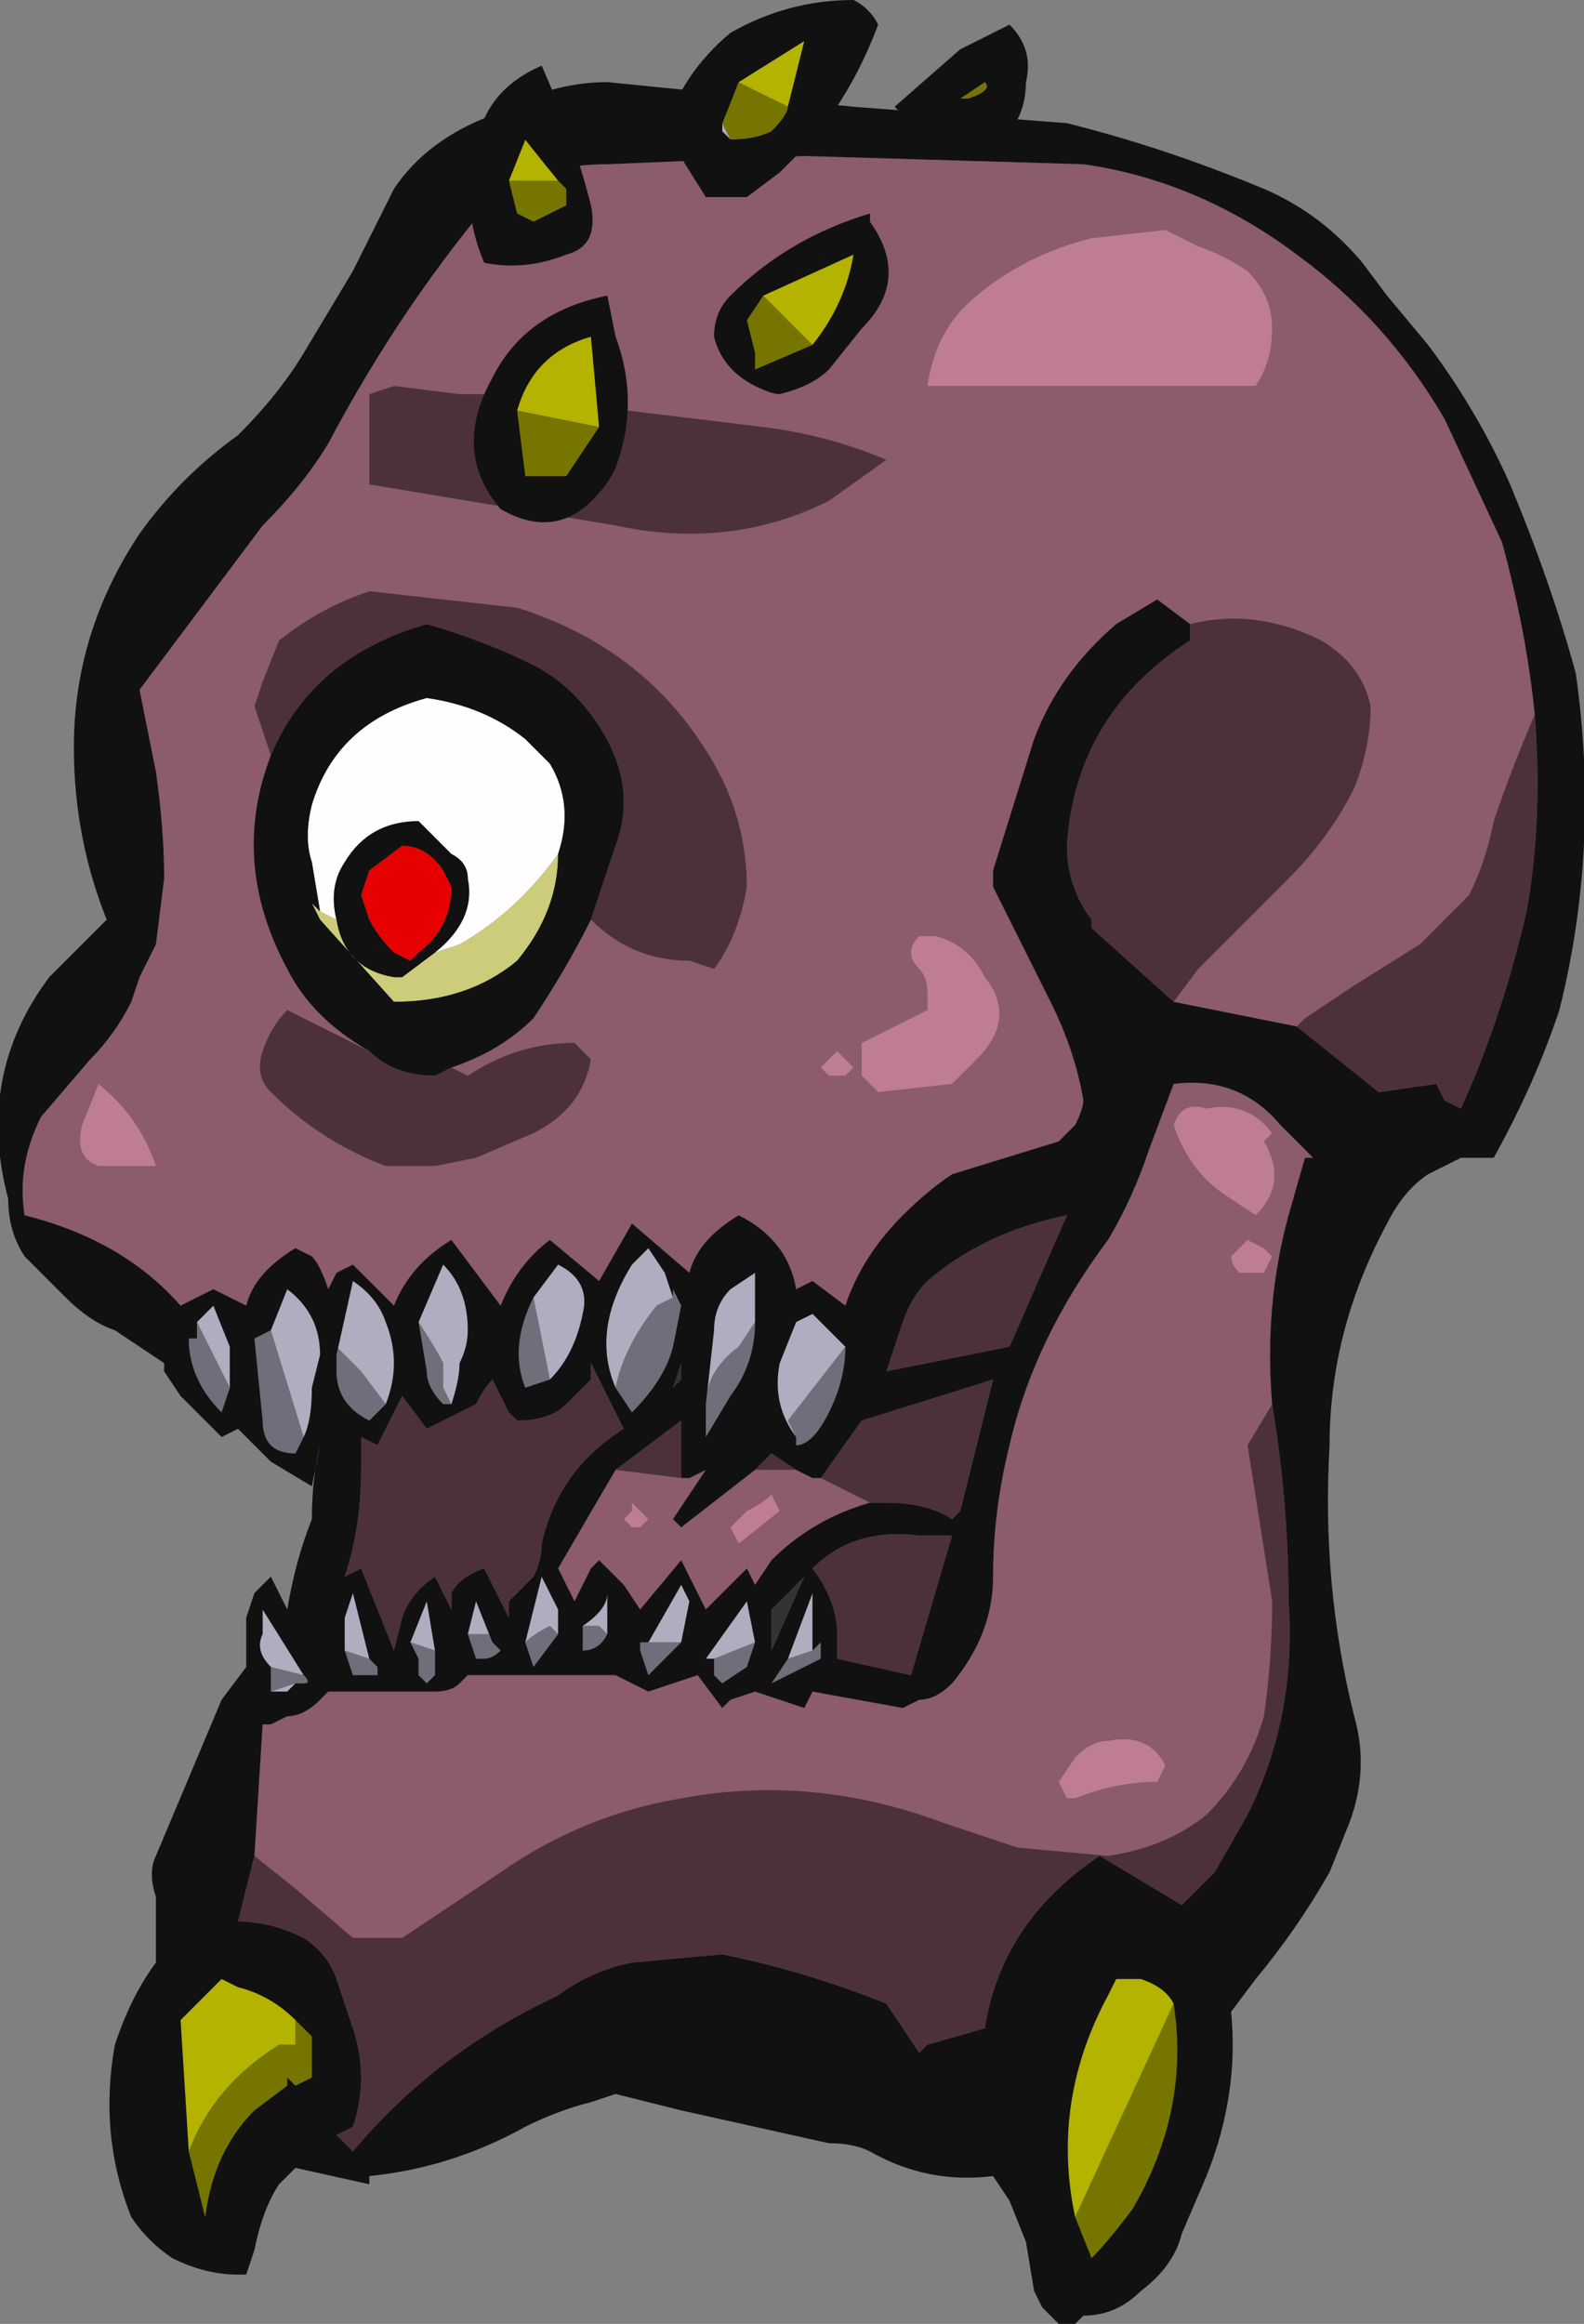 <?xml version="1.0" encoding="UTF-8" standalone="no"?>
<svg xmlns:ffdec="https://www.free-decompiler.com/flash" xmlns:xlink="http://www.w3.org/1999/xlink" ffdec:objectType="frame" height="99.05px" width="67.55px" xmlns="http://www.w3.org/2000/svg">
  <rect width="100%" height="100%" fill="#808080" stroke="none"/>
  <g transform="matrix(1.0, 0.0, 0.0, 1.0, 32.55, 84.7)">
    <use ffdec:characterId="65" height="14.15" transform="matrix(7.0, 0.0, 0.0, 7.0, -32.55, -84.7)" width="9.65" xlink:href="#shape0"/>
  </g>
  <defs>
    <g id="shape0" transform="matrix(1.0, 0.0, 0.0, 1.0, 4.65, 12.1)">
      <path d="M2.0 -10.65 L2.45 -10.7 2.65 -10.6 Q2.8 -10.55 2.95 -10.45 3.1 -10.3 3.1 -10.1 3.1 -9.9 3.0 -9.75 L1.0 -9.75 Q1.05 -10.1 1.3 -10.3 1.6 -10.55 2.0 -10.65 M2.5 -5.25 Q2.55 -5.4 2.7 -5.35 2.95 -5.4 3.1 -5.2 L3.05 -5.15 Q3.2 -4.9 3.0 -4.7 L2.85 -4.8 Q2.6 -4.95 2.5 -5.25 M2.95 -4.55 L3.05 -4.5 3.1 -4.45 3.05 -4.35 2.9 -4.35 Q2.85 -4.4 2.85 -4.45 L2.95 -4.55 M0.55 -5.6 L0.5 -5.55 0.4 -5.55 0.35 -5.6 0.45 -5.7 0.55 -5.6 M0.95 -6.2 Q0.85 -6.3 0.95 -6.4 L1.05 -6.4 Q1.25 -6.35 1.35 -6.15 1.55 -5.9 1.3 -5.65 L1.15 -5.5 0.7 -5.45 0.6 -5.55 0.6 -5.75 1.0 -5.95 1.0 -6.05 Q1.0 -6.15 0.95 -6.2 M0.05 -3.0 L0.1 -2.9 -0.15 -2.7 -0.2 -2.8 -0.1 -2.9 Q0.0 -2.95 0.05 -3.0 M2.45 -1.35 L2.4 -1.25 Q2.15 -1.25 1.9 -1.15 L1.85 -1.15 1.8 -1.25 1.9 -1.4 Q2.0 -1.5 2.1 -1.5 2.35 -1.55 2.45 -1.35 M-4.05 -5.0 Q-4.2 -5.05 -4.15 -5.25 L-4.05 -5.5 Q-3.8 -5.3 -3.7 -5.0 L-4.05 -5.0 M-0.85 -2.85 L-0.8 -2.9 -0.8 -2.95 -0.7 -2.85 -0.75 -2.8 -0.8 -2.8 -0.85 -2.85" fill="#bf7c95" fill-rule="evenodd" stroke="none"/>
      <path d="M2.6 -8.3 L2.4 -8.45 2.15 -8.3 Q1.8 -8.0 1.65 -7.6 L1.4 -6.8 1.4 -6.7 1.75 -6.0 Q1.9 -5.7 1.95 -5.4 1.95 -5.35 1.9 -5.25 L1.8 -5.15 1.15 -4.95 Q1.0 -4.85 0.85 -4.7 0.6 -4.45 0.5 -4.15 L0.3 -4.3 0.2 -4.25 Q0.15 -4.55 -0.15 -4.7 -0.4 -4.55 -0.45 -4.35 L-0.8 -4.65 -1.0 -4.3 -1.3 -4.55 Q-1.5 -4.4 -1.6 -4.15 L-1.9 -4.55 Q-2.15 -4.4 -2.25 -4.15 L-2.5 -4.4 -2.6 -4.35 -2.65 -4.25 Q-2.7 -4.4 -2.75 -4.45 L-2.85 -4.5 Q-3.1 -4.35 -3.15 -4.15 L-3.35 -4.25 -3.55 -4.15 Q-3.9 -4.55 -4.5 -4.7 -4.55 -5.0 -4.4 -5.3 L-4.1 -5.65 Q-3.95 -5.8 -3.85 -6.0 L-3.8 -6.15 -3.7 -6.35 -3.65 -6.75 Q-3.65 -7.05 -3.7 -7.4 L-3.8 -7.9 -3.05 -8.9 Q-2.8 -9.15 -2.65 -9.4 -2.2 -10.25 -1.6 -10.95 -1.3 -11.1 -0.95 -11.1 L0.25 -11.15 1.95 -11.1 Q2.65 -11.0 3.25 -10.55 3.8 -10.15 4.15 -9.55 L4.5 -8.8 Q4.65 -8.25 4.7 -7.75 4.55 -7.4 4.45 -7.1 4.4 -6.85 4.3 -6.65 L4.0 -6.35 3.6 -6.1 3.3 -5.9 3.25 -5.85 2.5 -6.0 2.65 -6.2 3.2 -6.75 Q3.45 -7.0 3.6 -7.3 3.7 -7.55 3.7 -7.8 3.65 -8.05 3.4 -8.2 3.0 -8.4 2.6 -8.3 M2.0 -10.65 Q1.6 -10.55 1.3 -10.3 1.05 -10.1 1.0 -9.75 L3.0 -9.75 Q3.1 -9.9 3.1 -10.1 3.1 -10.3 2.95 -10.45 2.8 -10.55 2.65 -10.6 L2.45 -10.7 2.0 -10.65 M0.75 -9.3 Q0.4 -9.45 0.0 -9.5 L-1.65 -9.7 -1.85 -9.7 -2.25 -9.75 -2.4 -9.7 -2.4 -9.15 -0.9 -8.9 Q-0.2 -8.75 0.4 -9.05 L0.75 -9.3 M2.5 -5.25 Q2.6 -4.95 2.85 -4.8 L3.0 -4.7 Q3.2 -4.9 3.05 -5.15 L3.1 -5.2 Q2.95 -5.4 2.7 -5.35 2.55 -5.4 2.5 -5.25 L2.5 -5.25 M2.95 -4.55 L2.85 -4.45 Q2.85 -4.4 2.9 -4.35 L3.05 -4.35 3.1 -4.45 3.05 -4.5 2.95 -4.55 M-3.1 -0.8 L-3.05 -1.6 -3.0 -1.6 -2.9 -1.65 Q-2.8 -1.65 -2.7 -1.75 L-2.65 -1.8 -2.0 -1.8 Q-1.9 -1.8 -1.85 -1.85 L-1.8 -1.9 -0.9 -1.9 -0.7 -1.8 -0.4 -1.9 -0.25 -1.7 -0.2 -1.75 -0.05 -1.8 0.25 -1.7 0.3 -1.8 0.85 -1.7 0.95 -1.75 Q1.05 -1.75 1.15 -1.85 1.4 -2.15 1.4 -2.5 1.4 -2.9 1.5 -3.3 1.65 -3.95 2.1 -4.55 2.25 -4.8 2.35 -5.1 L2.5 -5.5 Q2.9 -5.55 3.15 -5.25 L3.35 -5.05 3.3 -5.05 3.2 -4.7 Q3.05 -4.15 3.1 -3.55 L2.95 -3.3 3.1 -2.35 Q3.1 -2.0 3.05 -1.65 2.95 -1.3 2.7 -1.05 2.45 -0.85 2.1 -0.8 L1.55 -0.85 1.1 -1.0 Q0.3 -1.3 -0.5 -1.15 -1.1 -1.05 -1.6 -0.7 L-2.2 -0.3 -2.5 -0.3 -2.85 -0.6 -3.1 -0.8 M0.95 -6.2 Q1.0 -6.15 1.0 -6.05 L1.0 -5.95 0.6 -5.75 0.6 -5.55 0.7 -5.45 1.15 -5.5 1.3 -5.65 Q1.55 -5.9 1.35 -6.15 1.25 -6.35 1.05 -6.4 L0.95 -6.4 Q0.85 -6.3 0.95 -6.2 M0.55 -5.6 L0.45 -5.7 0.35 -5.6 0.4 -5.55 0.5 -5.55 0.55 -5.6 M0.65 -2.95 Q0.3 -2.85 0.05 -2.6 L-0.05 -2.45 -0.1 -2.55 -0.35 -2.3 -0.5 -2.6 -0.75 -2.3 -0.85 -2.45 -1.0 -2.6 -1.05 -2.55 -1.15 -2.35 -1.25 -2.55 -0.9 -3.15 -0.5 -3.1 -0.45 -3.1 -0.35 -3.15 -0.55 -2.85 -0.5 -2.8 -0.05 -3.15 0.2 -3.15 0.3 -3.1 0.35 -3.1 0.65 -2.95 M0.05 -3.0 Q0.0 -2.95 -0.1 -2.9 L-0.2 -2.8 -0.15 -2.7 0.1 -2.9 0.05 -3.0 M2.45 -1.35 Q2.35 -1.55 2.1 -1.5 2.0 -1.5 1.9 -1.4 L1.8 -1.25 1.85 -1.15 1.9 -1.15 Q2.15 -1.25 2.4 -1.25 L2.45 -1.35 M-1.05 -6.5 Q-0.8 -6.25 -0.45 -6.25 L-0.3 -6.2 Q-0.15 -6.4 -0.1 -6.7 -0.1 -7.1 -0.3 -7.45 -0.7 -8.15 -1.5 -8.4 L-2.4 -8.5 Q-2.7 -8.4 -2.95 -8.2 L-3.05 -7.95 -3.1 -7.8 -3.0 -7.5 Q-3.25 -6.85 -2.9 -6.2 -2.75 -5.9 -2.4 -5.7 L-2.9 -5.95 Q-3.0 -5.85 -3.05 -5.7 -3.1 -5.55 -3.0 -5.45 -2.7 -5.15 -2.3 -5.0 L-2.0 -5.0 -1.75 -5.05 -1.4 -5.2 Q-1.1 -5.35 -1.05 -5.65 L-1.15 -5.75 Q-1.5 -5.75 -1.8 -5.55 L-1.9 -5.6 Q-1.6 -5.7 -1.4 -5.9 -1.2 -6.2 -1.05 -6.5 M-4.05 -5.0 L-3.7 -5.0 Q-3.8 -5.3 -4.05 -5.5 L-4.15 -5.25 Q-4.2 -5.05 -4.05 -5.0 M-0.85 -2.85 L-0.8 -2.8 -0.75 -2.8 -0.7 -2.85 -0.8 -2.95 -0.8 -2.9 -0.85 -2.85" fill="#8c5b6c" fill-rule="evenodd" stroke="none"/>
      <path d="M4.7 -7.75 Q4.75 -7.1 4.65 -6.55 4.5 -5.9 4.25 -5.35 L4.15 -5.4 4.1 -5.5 3.75 -5.45 3.25 -5.85 3.3 -5.9 3.6 -6.1 4.0 -6.35 4.3 -6.65 Q4.4 -6.85 4.45 -7.1 4.55 -7.4 4.7 -7.75 M2.5 -6.0 L2.0 -6.45 2.0 -6.5 Q1.85 -6.7 1.85 -6.95 1.9 -7.75 2.6 -8.2 L2.6 -8.3 Q3.0 -8.4 3.4 -8.2 3.65 -8.05 3.7 -7.8 3.7 -7.55 3.6 -7.3 3.45 -7.0 3.2 -6.75 L2.65 -6.2 2.5 -6.0 M0.75 -9.3 L0.4 -9.05 Q-0.2 -8.75 -0.9 -8.9 L-2.4 -9.15 -2.4 -9.7 -2.25 -9.75 -1.85 -9.7 -1.65 -9.7 0.0 -9.5 Q0.4 -9.45 0.75 -9.3 M3.1 -3.55 Q3.2 -2.95 3.2 -2.35 3.25 -1.65 2.95 -1.05 L2.75 -0.7 2.55 -0.5 2.05 -0.8 Q1.45 -0.4 1.35 0.25 L1.0 0.35 0.95 0.4 0.75 0.1 Q0.25 -0.1 -0.25 -0.2 L-0.8 -0.15 Q-1.05 -0.1 -1.25 0.05 -2.0 0.4 -2.5 1.0 L-2.6 0.9 -2.5 0.85 Q-2.4 0.55 -2.5 0.25 -2.55 0.1 -2.6 -0.05 -2.65 -0.2 -2.8 -0.3 -3.0 -0.4 -3.2 -0.4 L-3.1 -0.8 -2.85 -0.6 -2.5 -0.3 -2.2 -0.3 -1.6 -0.7 Q-1.1 -1.05 -0.5 -1.15 0.3 -1.3 1.1 -1.0 L1.55 -0.85 2.1 -0.8 Q2.45 -0.85 2.7 -1.05 2.95 -1.3 3.05 -1.65 3.1 -2.0 3.1 -2.35 L2.95 -3.3 3.1 -3.55 M0.75 -3.75 L0.85 -4.05 Q0.9 -4.2 1.0 -4.3 1.35 -4.6 1.85 -4.7 L1.5 -3.9 0.75 -3.75 M1.15 -2.75 L0.9 -1.9 0.45 -2.0 0.45 -2.15 Q0.45 -2.35 0.3 -2.55 0.55 -2.8 0.95 -2.75 L1.15 -2.75 M0.35 -3.1 L0.6 -3.45 1.4 -3.7 1.2 -2.9 1.15 -2.85 Q1.0 -2.95 0.75 -2.95 L0.65 -2.95 0.35 -3.1 M-0.9 -3.15 L-0.5 -3.45 -0.5 -3.1 -0.9 -3.15 M-0.05 -3.15 L0.05 -3.25 0.2 -3.15 -0.05 -3.15 M-3.0 -7.5 L-3.1 -7.8 -3.05 -7.95 -2.95 -8.2 Q-2.7 -8.4 -2.4 -8.5 L-1.5 -8.4 Q-0.7 -8.15 -0.3 -7.45 -0.1 -7.1 -0.1 -6.7 -0.15 -6.4 -0.3 -6.2 L-0.45 -6.25 Q-0.8 -6.25 -1.05 -6.5 L-0.9 -6.95 Q-0.75 -7.35 -1.05 -7.75 -1.2 -7.95 -1.4 -8.05 -1.7 -8.2 -2.05 -8.3 -2.75 -8.1 -3.0 -7.5 M-1.9 -5.6 L-1.8 -5.55 Q-1.5 -5.75 -1.15 -5.75 L-1.05 -5.65 Q-1.1 -5.35 -1.4 -5.2 L-1.75 -5.05 -2.0 -5.0 -2.3 -5.0 Q-2.7 -5.15 -3.0 -5.45 -3.1 -5.55 -3.05 -5.7 -3.0 -5.85 -2.9 -5.95 L-2.4 -5.7 Q-2.25 -5.55 -2.0 -5.55 L-1.9 -5.6 M-1.65 -3.7 L-1.55 -3.5 -1.5 -3.45 Q-1.3 -3.45 -1.2 -3.55 L-1.05 -3.7 -1.05 -3.8 -0.85 -3.4 Q-1.25 -3.15 -1.35 -2.7 -1.35 -2.6 -1.4 -2.5 L-1.55 -2.35 -1.55 -2.25 -1.7 -2.55 Q-1.85 -2.5 -1.9 -2.4 L-1.9 -2.3 -2.0 -2.5 Q-2.15 -2.4 -2.2 -2.25 L-2.25 -2.05 -2.45 -2.55 -2.55 -2.5 Q-2.45 -2.8 -2.45 -3.15 L-2.45 -3.35 -2.35 -3.3 -2.2 -3.6 -2.05 -3.4 -1.75 -3.55 Q-1.7 -3.65 -1.65 -3.7" fill="#4d313a" fill-rule="evenodd" stroke="none"/>
      <path d="M0.2 -3.35 Q0.05 -3.55 0.1 -3.8 L0.2 -4.05 0.3 -4.1 0.5 -3.9 0.15 -3.45 0.2 -3.35 M0.3 -2.05 L0.15 -2.0 0.3 -2.4 0.3 -2.05 M-2.6 -3.85 L-2.5 -4.3 Q-2.35 -4.2 -2.3 -4.05 -2.2 -3.8 -2.3 -3.55 L-2.45 -3.75 -2.6 -3.9 -2.6 -3.85 M-3.0 -4.0 L-2.9 -4.25 Q-2.7 -4.1 -2.7 -3.85 L-2.75 -3.65 Q-2.75 -3.45 -2.8 -3.35 L-3.0 -4.0 M-2.1 -4.05 L-1.95 -4.4 Q-1.8 -4.25 -1.8 -4.0 -1.8 -3.9 -1.85 -3.8 -1.85 -3.7 -1.9 -3.55 L-1.95 -3.65 Q-1.95 -3.7 -1.95 -3.8 -2.0 -3.9 -2.1 -4.05 M-0.9 -3.65 Q-1.05 -4.0 -0.8 -4.4 L-0.7 -4.5 -0.6 -4.35 -0.55 -4.2 -0.65 -4.15 Q-0.85 -3.9 -0.9 -3.65 M-1.4 -4.2 L-1.25 -4.4 Q-1.05 -4.3 -1.1 -4.1 -1.15 -3.85 -1.3 -3.7 L-1.4 -4.2 M-0.35 -3.55 L-0.3 -4.0 Q-0.3 -4.15 -0.2 -4.25 L-0.05 -4.35 -0.05 -4.05 -0.15 -3.9 Q-0.35 -3.75 -0.35 -3.55 M-3.45 -4.05 L-3.35 -4.15 -3.25 -3.9 Q-3.25 -3.8 -3.25 -3.65 L-3.45 -4.05 M-2.85 -1.85 L-2.9 -1.8 -3.0 -1.8 -2.85 -1.85 M-3.0 -1.95 Q-3.1 -2.05 -3.05 -2.15 L-3.05 -2.3 -2.8 -1.9 -3.0 -1.95 M-1.1 -2.2 Q-0.95 -2.3 -0.95 -2.4 L-0.95 -2.15 -1.0 -2.2 -1.1 -2.2 M-1.45 -2.1 L-1.35 -2.5 -1.25 -2.3 -1.25 -2.15 -1.3 -2.2 Q-1.4 -2.15 -1.45 -2.1 M-0.5 -2.1 L-0.7 -2.1 -0.5 -2.45 -0.45 -2.35 -0.5 -2.1 M-0.3 -2.0 L-0.35 -2.0 -0.1 -2.35 -0.05 -2.1 -0.3 -2.0 M-2.4 -2.0 L-2.55 -2.05 -2.55 -2.25 -2.5 -2.4 -2.4 -2.0 M-2.35 -1.9 L-2.35 -1.95 -2.35 -1.9 M-2.0 -2.05 L-2.15 -2.1 -2.05 -2.35 -2.0 -2.05 M-1.65 -2.1 L-1.65 -2.15 -1.8 -2.15 -1.75 -2.35 -1.65 -2.1" fill="#afadbf" fill-rule="evenodd" stroke="none"/>
      <path d="M0.5 -3.9 Q0.5 -3.7 0.4 -3.5 0.3 -3.3 0.2 -3.3 L0.2 -3.35 0.15 -3.45 0.5 -3.9 M0.15 -2.0 L0.3 -2.05 0.35 -2.1 0.35 -2.0 0.05 -1.85 0.15 -2.0 M-2.3 -3.55 L-2.4 -3.45 Q-2.6 -3.55 -2.6 -3.75 L-2.6 -3.85 -2.6 -3.9 -2.45 -3.75 -2.3 -3.55 M-2.8 -3.35 L-2.85 -3.25 Q-2.95 -3.25 -3.0 -3.3 -3.05 -3.35 -3.05 -3.45 L-3.1 -3.95 -3.0 -4.0 -2.8 -3.35 M-1.9 -3.55 L-1.95 -3.55 Q-2.05 -3.65 -2.05 -3.75 L-2.1 -4.05 Q-2.0 -3.9 -1.95 -3.8 -1.95 -3.7 -1.95 -3.65 L-1.9 -3.55 M-0.9 -3.65 Q-0.85 -3.9 -0.65 -4.15 L-0.55 -4.2 -0.55 -4.25 -0.5 -4.15 -0.55 -3.9 Q-0.6 -3.7 -0.8 -3.5 L-0.9 -3.65 M-1.4 -4.2 L-1.3 -3.7 -1.45 -3.65 Q-1.55 -3.9 -1.4 -4.2 M-0.05 -4.05 Q-0.05 -3.8 -0.2 -3.6 L-0.35 -3.35 -0.35 -3.55 Q-0.35 -3.75 -0.15 -3.9 L-0.05 -4.05 M-3.25 -3.65 L-3.3 -3.5 Q-3.5 -3.7 -3.5 -3.95 L-3.45 -3.95 -3.45 -4.05 -3.25 -3.65 M-2.85 -1.85 L-3.0 -1.8 -3.0 -1.95 -2.8 -1.9 Q-2.75 -1.85 -2.8 -1.85 L-2.85 -1.85 M-0.95 -2.15 Q-1.0 -2.05 -1.1 -2.05 L-1.1 -2.2 -1.0 -2.2 -0.95 -2.15 M-1.25 -2.15 L-1.4 -1.95 -1.45 -2.1 Q-1.4 -2.15 -1.3 -2.2 L-1.25 -2.15 M-0.5 -2.1 L-0.7 -1.9 -0.75 -2.05 -0.75 -2.1 -0.7 -2.1 -0.5 -2.1 M-0.3 -2.0 L-0.05 -2.1 -0.1 -1.95 -0.25 -1.85 -0.3 -1.9 -0.3 -2.0 M-2.4 -2.0 L-2.35 -1.95 -2.35 -1.9 -2.5 -1.9 -2.55 -2.05 -2.4 -2.0 M-2.15 -2.1 L-2.0 -2.05 Q-2.0 -1.95 -2.0 -1.9 L-2.05 -1.85 -2.1 -1.9 -2.1 -2.0 -2.15 -2.1 M-1.8 -2.15 L-1.65 -2.15 -1.65 -2.1 -1.6 -2.05 Q-1.65 -2.0 -1.7 -2.0 L-1.75 -2.0 -1.8 -2.15" fill="#6f6e7a" fill-rule="evenodd" stroke="none"/>
      <path d="M0.25 -2.5 L0.05 -2.05 0.05 -2.3 0.25 -2.5 M-0.5 -3.7 L-0.55 -3.65 -0.5 -3.8 -0.5 -3.7 M-0.05 -3.4 L-0.05 -3.4" fill="#333333" fill-rule="evenodd" stroke="none"/>
      <path d="M1.9 1.4 Q1.75 0.7 2.1 0.05 L2.15 -0.05 2.3 -0.05 Q2.45 0.0 2.5 0.1 L1.9 1.4 M-2.85 0.2 L-2.85 0.35 -2.95 0.35 Q-3.35 0.6 -3.5 1.0 L-3.55 0.2 -3.3 -0.05 -3.2 0.0 Q-3.0 0.05 -2.85 0.2" fill="#b3b300" fill-rule="evenodd" stroke="none"/>
      <path d="M2.5 0.1 Q2.6 0.75 2.25 1.35 2.1 1.55 2.0 1.65 L1.9 1.4 2.5 0.1 M-3.5 1.0 Q-3.35 0.6 -2.95 0.35 L-2.85 0.35 -2.85 0.2 -2.75 0.3 Q-2.75 0.4 -2.75 0.45 L-2.75 0.55 -2.85 0.6 -2.9 0.55 -2.9 0.6 -3.1 0.75 Q-3.35 1.0 -3.4 1.4 L-3.5 1.0" fill="#757500" fill-rule="evenodd" stroke="none"/>
      <path d="M-2.7 -6.55 L-2.75 -6.85 Q-2.8 -7.0 -2.75 -7.2 -2.6 -7.7 -2.05 -7.85 -1.7 -7.8 -1.45 -7.6 L-1.3 -7.45 Q-1.15 -7.2 -1.25 -6.9 -1.5 -6.55 -1.85 -6.35 L-2.0 -6.3 Q-1.75 -6.5 -1.8 -6.75 -1.8 -6.85 -1.9 -6.9 L-2.1 -7.1 Q-2.4 -7.1 -2.55 -6.85 -2.65 -6.7 -2.6 -6.5 L-2.7 -6.55" fill="#fffdff" fill-rule="evenodd" stroke="none"/>
      <path d="M-1.9 -6.7 Q-1.9 -6.45 -2.1 -6.3 L-2.15 -6.25 -2.25 -6.3 Q-2.35 -6.4 -2.4 -6.5 L-2.45 -6.65 -2.4 -6.8 -2.2 -6.95 Q-2.05 -6.95 -1.95 -6.8 L-1.9 -6.7" fill="#e60000" fill-rule="evenodd" stroke="none"/>
      <path d="M-2.7 -6.55 L-2.6 -6.5 Q-2.55 -6.2 -2.25 -6.15 L-2.2 -6.15 -2.0 -6.3 -1.85 -6.35 Q-1.5 -6.55 -1.25 -6.9 -1.25 -6.55 -1.5 -6.25 -1.8 -6.0 -2.25 -6.0 L-2.7 -6.5 -2.75 -6.6 -2.7 -6.55" fill="#cccc7a" fill-rule="evenodd" stroke="none"/>
      <path d="M4.7 -7.75 Q4.65 -8.25 4.5 -8.8 L4.15 -9.55 Q3.8 -10.15 3.25 -10.55 2.65 -11.0 1.95 -11.1 L0.25 -11.15 -0.95 -11.1 Q-1.3 -11.1 -1.6 -10.95 -2.2 -10.25 -2.65 -9.4 -2.8 -9.15 -3.05 -8.9 L-3.8 -7.9 -3.7 -7.4 Q-3.65 -7.05 -3.65 -6.75 L-3.7 -6.35 -3.8 -6.15 -3.85 -6.0 Q-3.95 -5.8 -4.1 -5.65 L-4.4 -5.3 Q-4.55 -5.0 -4.5 -4.7 -3.9 -4.55 -3.55 -4.15 L-3.35 -4.25 -3.15 -4.15 Q-3.1 -4.35 -2.85 -4.5 L-2.75 -4.45 Q-2.7 -4.4 -2.65 -4.25 L-2.6 -4.35 -2.5 -4.4 -2.25 -4.15 Q-2.15 -4.4 -1.9 -4.55 L-1.6 -4.15 Q-1.5 -4.4 -1.3 -4.55 L-1.0 -4.3 -0.8 -4.65 -0.45 -4.35 Q-0.4 -4.55 -0.15 -4.7 0.15 -4.55 0.2 -4.25 L0.3 -4.3 0.5 -4.15 Q0.6 -4.45 0.85 -4.7 1.0 -4.85 1.15 -4.95 L1.8 -5.15 1.9 -5.25 Q1.95 -5.35 1.95 -5.4 1.9 -5.7 1.75 -6.0 L1.4 -6.7 1.4 -6.8 1.65 -7.6 Q1.8 -8.0 2.15 -8.3 L2.4 -8.45 2.6 -8.3 2.6 -8.2 Q1.9 -7.75 1.85 -6.95 1.85 -6.7 2.0 -6.5 L2.0 -6.45 2.5 -6.0 3.25 -5.85 3.75 -5.45 4.1 -5.5 4.15 -5.4 4.25 -5.35 Q4.5 -5.9 4.65 -6.55 4.75 -7.1 4.7 -7.75 M0.55 -11.45 L1.85 -11.35 Q2.45 -11.2 3.05 -10.95 3.4 -10.8 3.65 -10.5 L3.8 -10.3 4.05 -10.0 Q4.35 -9.6 4.55 -9.15 4.8 -8.55 4.95 -8.0 5.1 -6.95 4.85 -5.95 4.7 -5.5 4.45 -5.05 L4.25 -5.05 4.05 -4.95 Q3.9 -4.85 3.8 -4.65 3.45 -4.0 3.45 -3.3 3.4 -2.45 3.6 -1.65 3.7 -1.3 3.55 -0.95 L3.45 -0.7 Q3.25 -0.35 3.0 -0.05 L2.85 0.15 Q2.9 0.65 2.7 1.15 L2.55 1.5 Q2.5 1.7 2.3 1.85 2.15 2.0 1.95 2.0 L1.9 2.05 1.8 2.05 1.7 1.95 1.65 1.85 1.6 1.55 1.5 1.3 1.4 1.15 Q1.0 1.2 0.65 1.0 0.55 0.95 0.4 0.95 L-0.5 0.75 -0.9 0.65 -1.05 0.7 Q-1.25 0.75 -1.45 0.85 -1.9 1.1 -2.4 1.15 L-2.4 1.2 -2.85 1.1 -2.95 1.2 Q-3.05 1.35 -3.1 1.6 L-3.15 1.75 -3.2 1.75 Q-3.4 1.75 -3.6 1.65 -3.75 1.55 -3.85 1.4 -4.05 0.9 -3.95 0.35 -3.85 0.05 -3.7 -0.15 L-3.7 -0.55 Q-3.75 -0.7 -3.7 -0.8 L-3.3 -1.75 -3.15 -1.95 -3.15 -2.25 -3.1 -2.4 -3.0 -2.5 -2.9 -2.3 Q-2.85 -2.6 -2.75 -2.85 -2.75 -3.1 -2.7 -3.3 L-2.75 -3.05 -3.0 -3.2 -3.2 -3.4 -3.3 -3.35 -3.55 -3.6 -3.65 -3.75 -3.65 -3.8 -3.95 -4.0 Q-4.1 -4.05 -4.25 -4.2 L-4.5 -4.45 Q-4.6 -4.6 -4.6 -4.8 -4.8 -5.55 -4.35 -6.15 L-4.0 -6.5 Q-4.2 -7.0 -4.2 -7.55 -4.2 -8.25 -3.8 -8.85 -3.55 -9.2 -3.2 -9.45 -2.95 -9.7 -2.8 -9.95 L-2.5 -10.45 -2.25 -10.95 Q-2.05 -11.25 -1.65 -11.4 -1.3 -11.6 -0.95 -11.6 L0.55 -11.45 M3.1 -3.55 Q3.05 -4.15 3.2 -4.7 L3.3 -5.05 3.35 -5.05 3.15 -5.25 Q2.9 -5.55 2.5 -5.5 L2.35 -5.1 Q2.25 -4.8 2.1 -4.55 1.65 -3.95 1.5 -3.3 1.4 -2.9 1.4 -2.5 1.4 -2.15 1.15 -1.85 1.05 -1.75 0.95 -1.75 L0.85 -1.7 0.3 -1.8 0.25 -1.7 -0.05 -1.8 -0.2 -1.75 -0.25 -1.7 -0.4 -1.9 -0.7 -1.8 -0.9 -1.9 -1.8 -1.9 -1.85 -1.85 Q-1.9 -1.8 -2.0 -1.8 L-2.65 -1.8 -2.7 -1.75 Q-2.8 -1.65 -2.9 -1.65 L-3.0 -1.6 -3.05 -1.6 -3.1 -0.8 -3.2 -0.4 Q-3.0 -0.4 -2.8 -0.3 -2.65 -0.2 -2.6 -0.05 -2.55 0.1 -2.5 0.25 -2.4 0.55 -2.5 0.85 L-2.6 0.9 -2.5 1.0 Q-2.0 0.4 -1.25 0.05 -1.05 -0.1 -0.8 -0.15 L-0.25 -0.2 Q0.25 -0.1 0.75 0.1 L0.95 0.4 1.0 0.35 1.35 0.25 Q1.45 -0.4 2.05 -0.8 L2.55 -0.5 2.75 -0.7 2.95 -1.05 Q3.25 -1.65 3.2 -2.35 3.2 -2.95 3.1 -3.55 M0.5 -3.9 L0.3 -4.1 0.2 -4.05 0.1 -3.8 Q0.05 -3.55 0.2 -3.35 L0.2 -3.3 Q0.3 -3.3 0.4 -3.5 0.5 -3.7 0.5 -3.9 M0.75 -3.75 L1.5 -3.9 1.85 -4.7 Q1.35 -4.6 1.0 -4.3 0.9 -4.2 0.85 -4.05 L0.75 -3.75 M0.65 -2.95 L0.75 -2.95 Q1.0 -2.95 1.15 -2.85 L1.2 -2.9 1.4 -3.7 0.6 -3.45 0.35 -3.1 0.3 -3.1 0.2 -3.15 0.05 -3.25 -0.05 -3.15 -0.5 -2.8 -0.55 -2.85 -0.35 -3.15 -0.45 -3.1 -0.5 -3.1 -0.5 -3.45 -0.9 -3.15 -1.25 -2.55 -1.15 -2.35 -1.05 -2.55 -1.0 -2.6 -0.85 -2.45 -0.75 -2.3 -0.5 -2.6 -0.35 -2.3 -0.1 -2.55 -0.05 -2.45 0.05 -2.6 Q0.3 -2.85 0.65 -2.95 M1.15 -2.75 L0.95 -2.75 Q0.55 -2.8 0.3 -2.55 0.45 -2.35 0.45 -2.15 L0.45 -2.0 0.9 -1.9 1.15 -2.75 M0.25 -2.5 L0.05 -2.3 0.05 -2.05 0.25 -2.5 M0.15 -2.0 L0.05 -1.85 0.35 -2.0 0.35 -2.1 0.3 -2.05 0.3 -2.4 0.15 -2.0 M2.5 0.1 Q2.45 0.0 2.3 -0.05 L2.15 -0.05 2.1 0.05 Q1.75 0.7 1.9 1.4 L2.0 1.65 Q2.1 1.55 2.25 1.35 2.6 0.75 2.5 0.1 M-3.0 -7.5 Q-2.75 -8.1 -2.05 -8.3 -1.7 -8.2 -1.4 -8.05 -1.2 -7.95 -1.05 -7.75 -0.75 -7.35 -0.9 -6.95 L-1.05 -6.5 Q-1.2 -6.2 -1.4 -5.9 -1.6 -5.7 -1.9 -5.6 L-2.0 -5.55 Q-2.25 -5.55 -2.4 -5.7 -2.75 -5.9 -2.9 -6.2 -3.25 -6.85 -3.0 -7.5 M-1.25 -6.9 Q-1.15 -7.2 -1.3 -7.45 L-1.45 -7.6 Q-1.7 -7.8 -2.05 -7.85 -2.6 -7.7 -2.75 -7.2 -2.8 -7.0 -2.75 -6.85 L-2.7 -6.55 -2.75 -6.6 -2.7 -6.5 -2.25 -6.0 Q-1.8 -6.0 -1.5 -6.25 -1.25 -6.55 -1.25 -6.9 M-2.6 -6.5 Q-2.65 -6.7 -2.55 -6.85 -2.4 -7.1 -2.1 -7.1 L-1.9 -6.9 Q-1.8 -6.85 -1.8 -6.75 -1.75 -6.5 -2.0 -6.3 L-2.2 -6.15 -2.25 -6.15 Q-2.55 -6.2 -2.6 -6.5 M-1.9 -6.7 L-1.95 -6.8 Q-2.05 -6.95 -2.2 -6.95 L-2.4 -6.8 -2.45 -6.65 -2.4 -6.5 Q-2.35 -6.4 -2.25 -6.3 L-2.15 -6.25 -2.1 -6.3 Q-1.9 -6.45 -1.9 -6.7 M-2.3 -3.55 Q-2.2 -3.8 -2.3 -4.05 -2.35 -4.2 -2.5 -4.3 L-2.6 -3.85 -2.6 -3.75 Q-2.6 -3.55 -2.4 -3.45 L-2.3 -3.55 M-2.8 -3.35 Q-2.75 -3.45 -2.75 -3.65 L-2.7 -3.85 Q-2.7 -4.1 -2.9 -4.25 L-3.0 -4.0 -3.1 -3.95 -3.05 -3.45 Q-3.05 -3.35 -3.0 -3.3 -2.95 -3.25 -2.85 -3.25 L-2.8 -3.35 M-1.9 -3.55 Q-1.85 -3.7 -1.85 -3.8 -1.8 -3.9 -1.8 -4.0 -1.8 -4.25 -1.95 -4.4 L-2.1 -4.05 -2.05 -3.75 Q-2.05 -3.65 -1.95 -3.55 L-1.9 -3.55 M-1.65 -3.7 Q-1.7 -3.65 -1.75 -3.55 L-2.05 -3.4 -2.2 -3.6 -2.35 -3.3 -2.45 -3.35 -2.45 -3.15 Q-2.45 -2.8 -2.55 -2.5 L-2.45 -2.55 -2.25 -2.05 -2.2 -2.25 Q-2.15 -2.4 -2.0 -2.5 L-1.9 -2.3 -1.9 -2.4 Q-1.85 -2.5 -1.7 -2.55 L-1.55 -2.25 -1.55 -2.35 -1.4 -2.5 Q-1.35 -2.6 -1.35 -2.7 -1.25 -3.15 -0.85 -3.4 L-1.05 -3.8 -1.05 -3.7 -1.2 -3.55 Q-1.3 -3.45 -1.5 -3.45 L-1.55 -3.5 -1.65 -3.7 M-0.55 -4.2 L-0.6 -4.35 -0.7 -4.5 -0.8 -4.4 Q-1.05 -4.0 -0.9 -3.65 L-0.8 -3.5 Q-0.6 -3.7 -0.55 -3.9 L-0.5 -4.15 -0.55 -4.25 -0.55 -4.2 M-1.3 -3.7 Q-1.15 -3.85 -1.1 -4.1 -1.05 -4.3 -1.25 -4.4 L-1.4 -4.2 Q-1.55 -3.9 -1.45 -3.65 L-1.3 -3.7 M-0.05 -4.05 L-0.05 -4.35 -0.2 -4.25 Q-0.3 -4.15 -0.3 -4.0 L-0.35 -3.55 -0.35 -3.35 -0.2 -3.6 Q-0.05 -3.8 -0.05 -4.05 M-0.5 -3.7 L-0.5 -3.8 -0.55 -3.65 -0.5 -3.7 M-3.25 -3.65 Q-3.25 -3.8 -3.25 -3.9 L-3.35 -4.15 -3.45 -4.05 -3.45 -3.95 -3.5 -3.95 Q-3.5 -3.7 -3.3 -3.5 L-3.25 -3.65 M-3.0 -1.8 L-2.9 -1.8 -2.85 -1.85 -2.8 -1.85 Q-2.75 -1.85 -2.8 -1.9 L-3.05 -2.3 -3.05 -2.15 Q-3.1 -2.05 -3.0 -1.95 L-3.0 -1.8 M-0.05 -3.4 L-0.05 -3.4 M-0.95 -2.15 L-0.95 -2.4 Q-0.95 -2.3 -1.1 -2.2 L-1.1 -2.05 Q-1.0 -2.05 -0.95 -2.15 M-1.25 -2.15 L-1.25 -2.3 -1.35 -2.5 -1.45 -2.1 -1.4 -1.95 -1.25 -2.15 M-0.7 -2.1 L-0.75 -2.1 -0.75 -2.05 -0.7 -1.9 -0.5 -2.1 -0.45 -2.35 -0.5 -2.45 -0.7 -2.1 M-0.05 -2.1 L-0.1 -2.35 -0.35 -2.0 -0.3 -2.0 -0.3 -1.9 -0.25 -1.85 -0.1 -1.95 -0.05 -2.1 M-2.35 -1.95 L-2.4 -2.0 -2.5 -2.4 -2.55 -2.25 -2.55 -2.05 -2.5 -1.9 -2.35 -1.9 -2.35 -1.95 M-2.15 -2.1 L-2.1 -2.0 -2.1 -1.9 -2.05 -1.85 -2.0 -1.9 Q-2.0 -1.95 -2.0 -2.05 L-2.05 -2.35 -2.15 -2.1 M-1.8 -2.15 L-1.75 -2.0 -1.7 -2.0 Q-1.65 -2.0 -1.6 -2.05 L-1.65 -2.1 -1.75 -2.35 -1.8 -2.15 M-3.5 1.0 L-3.4 1.4 Q-3.35 1.0 -3.1 0.75 L-2.9 0.6 -2.9 0.55 -2.85 0.6 -2.75 0.55 -2.75 0.45 Q-2.75 0.4 -2.75 0.3 L-2.85 0.2 Q-3.0 0.05 -3.2 0.0 L-3.3 -0.05 -3.55 0.2 -3.5 1.0" fill="#111111" fill-rule="evenodd" stroke="none"/>
      <path d="M1.2 -11.5 L1.35 -11.6 Q1.4 -11.55 1.25 -11.5 L1.2 -11.5 M0.15 -11.45 Q0.15 -11.4 0.05 -11.3 -0.05 -11.25 -0.2 -11.25 L-0.25 -11.35 -0.15 -11.6 0.15 -11.45 M0.0 -10.3 L0.3 -10.0 -0.05 -9.85 -0.05 -9.95 -0.1 -10.15 0.0 -10.3 M-1.25 -11.0 L-1.2 -10.95 -1.2 -10.85 -1.4 -10.75 -1.5 -10.8 -1.55 -11.0 -1.25 -11.0 M-1.0 -9.5 L-1.2 -9.2 -1.4 -9.2 -1.45 -9.2 -1.5 -9.6 -1.0 -9.5" fill="#757500" fill-rule="evenodd" stroke="none"/>
      <path d="M-0.15 -11.6 L0.25 -11.85 0.15 -11.45 -0.15 -11.6 M0.3 -10.0 L0.0 -10.3 0.55 -10.55 Q0.5 -10.25 0.3 -10.0 M-1.55 -11.0 L-1.45 -11.25 -1.25 -11.0 -1.55 -11.0 M-1.5 -9.6 Q-1.4 -9.95 -1.05 -10.05 L-1.0 -9.5 -1.5 -9.6" fill="#b3b300" fill-rule="evenodd" stroke="none"/>
      <path d="M-0.2 -11.25 L-0.25 -11.3 -0.25 -11.35 -0.2 -11.25 M-1.4 -9.2 L-1.45 -9.2 -1.4 -9.2" fill="#afadbf" fill-rule="evenodd" stroke="none"/>
      <path d="M1.2 -11.5 L1.25 -11.5 Q1.4 -11.55 1.35 -11.6 L1.2 -11.5 M0.55 -12.1 Q0.65 -12.05 0.7 -11.95 0.55 -11.55 0.3 -11.25 L0.1 -11.05 -0.1 -10.9 -0.35 -10.9 -0.6 -11.3 Q-0.5 -11.65 -0.2 -11.9 0.15 -12.1 0.55 -12.1 M-0.2 -11.25 Q-0.05 -11.25 0.05 -11.3 0.15 -11.4 0.15 -11.45 L0.25 -11.85 -0.15 -11.6 -0.25 -11.35 -0.25 -11.3 -0.2 -11.25 M1.25 -11.2 Q1.0 -11.25 0.8 -11.45 L1.2 -11.8 1.5 -11.95 Q1.65 -11.8 1.6 -11.6 1.6 -11.35 1.4 -11.2 L1.25 -11.2 M0.65 -10.75 Q0.9 -10.4 0.6 -10.1 L0.4 -9.85 Q0.3 -9.75 0.1 -9.7 0.05 -9.7 -0.05 -9.75 -0.25 -9.85 -0.3 -10.05 -0.3 -10.2 -0.2 -10.3 0.15 -10.65 0.65 -10.8 L0.65 -10.75 M0.3 -10.0 Q0.5 -10.25 0.55 -10.55 L0.0 -10.3 -0.1 -10.15 -0.05 -9.95 -0.05 -9.85 0.3 -10.0 M-1.55 -11.0 L-1.5 -10.8 -1.4 -10.75 -1.2 -10.85 -1.2 -10.95 -1.25 -11.0 -1.45 -11.25 -1.55 -11.0 M-0.95 -10.3 L-0.9 -10.05 Q-0.75 -9.65 -0.9 -9.25 -0.95 -9.15 -1.0 -9.1 -1.25 -8.8 -1.6 -9.0 -1.9 -9.35 -1.65 -9.8 -1.45 -10.2 -0.95 -10.3 M-1.35 -11.7 Q-1.15 -11.25 -1.05 -10.85 -1.0 -10.6 -1.2 -10.55 -1.45 -10.45 -1.7 -10.5 -1.85 -10.85 -1.75 -11.2 -1.7 -11.55 -1.35 -11.7 M-1.0 -9.5 L-1.05 -10.05 Q-1.4 -9.95 -1.5 -9.6 L-1.45 -9.2 -1.4 -9.2 -1.2 -9.2 -1.0 -9.5" fill="#111111" fill-rule="evenodd" stroke="none"/>
    </g>
  </defs>
</svg>
